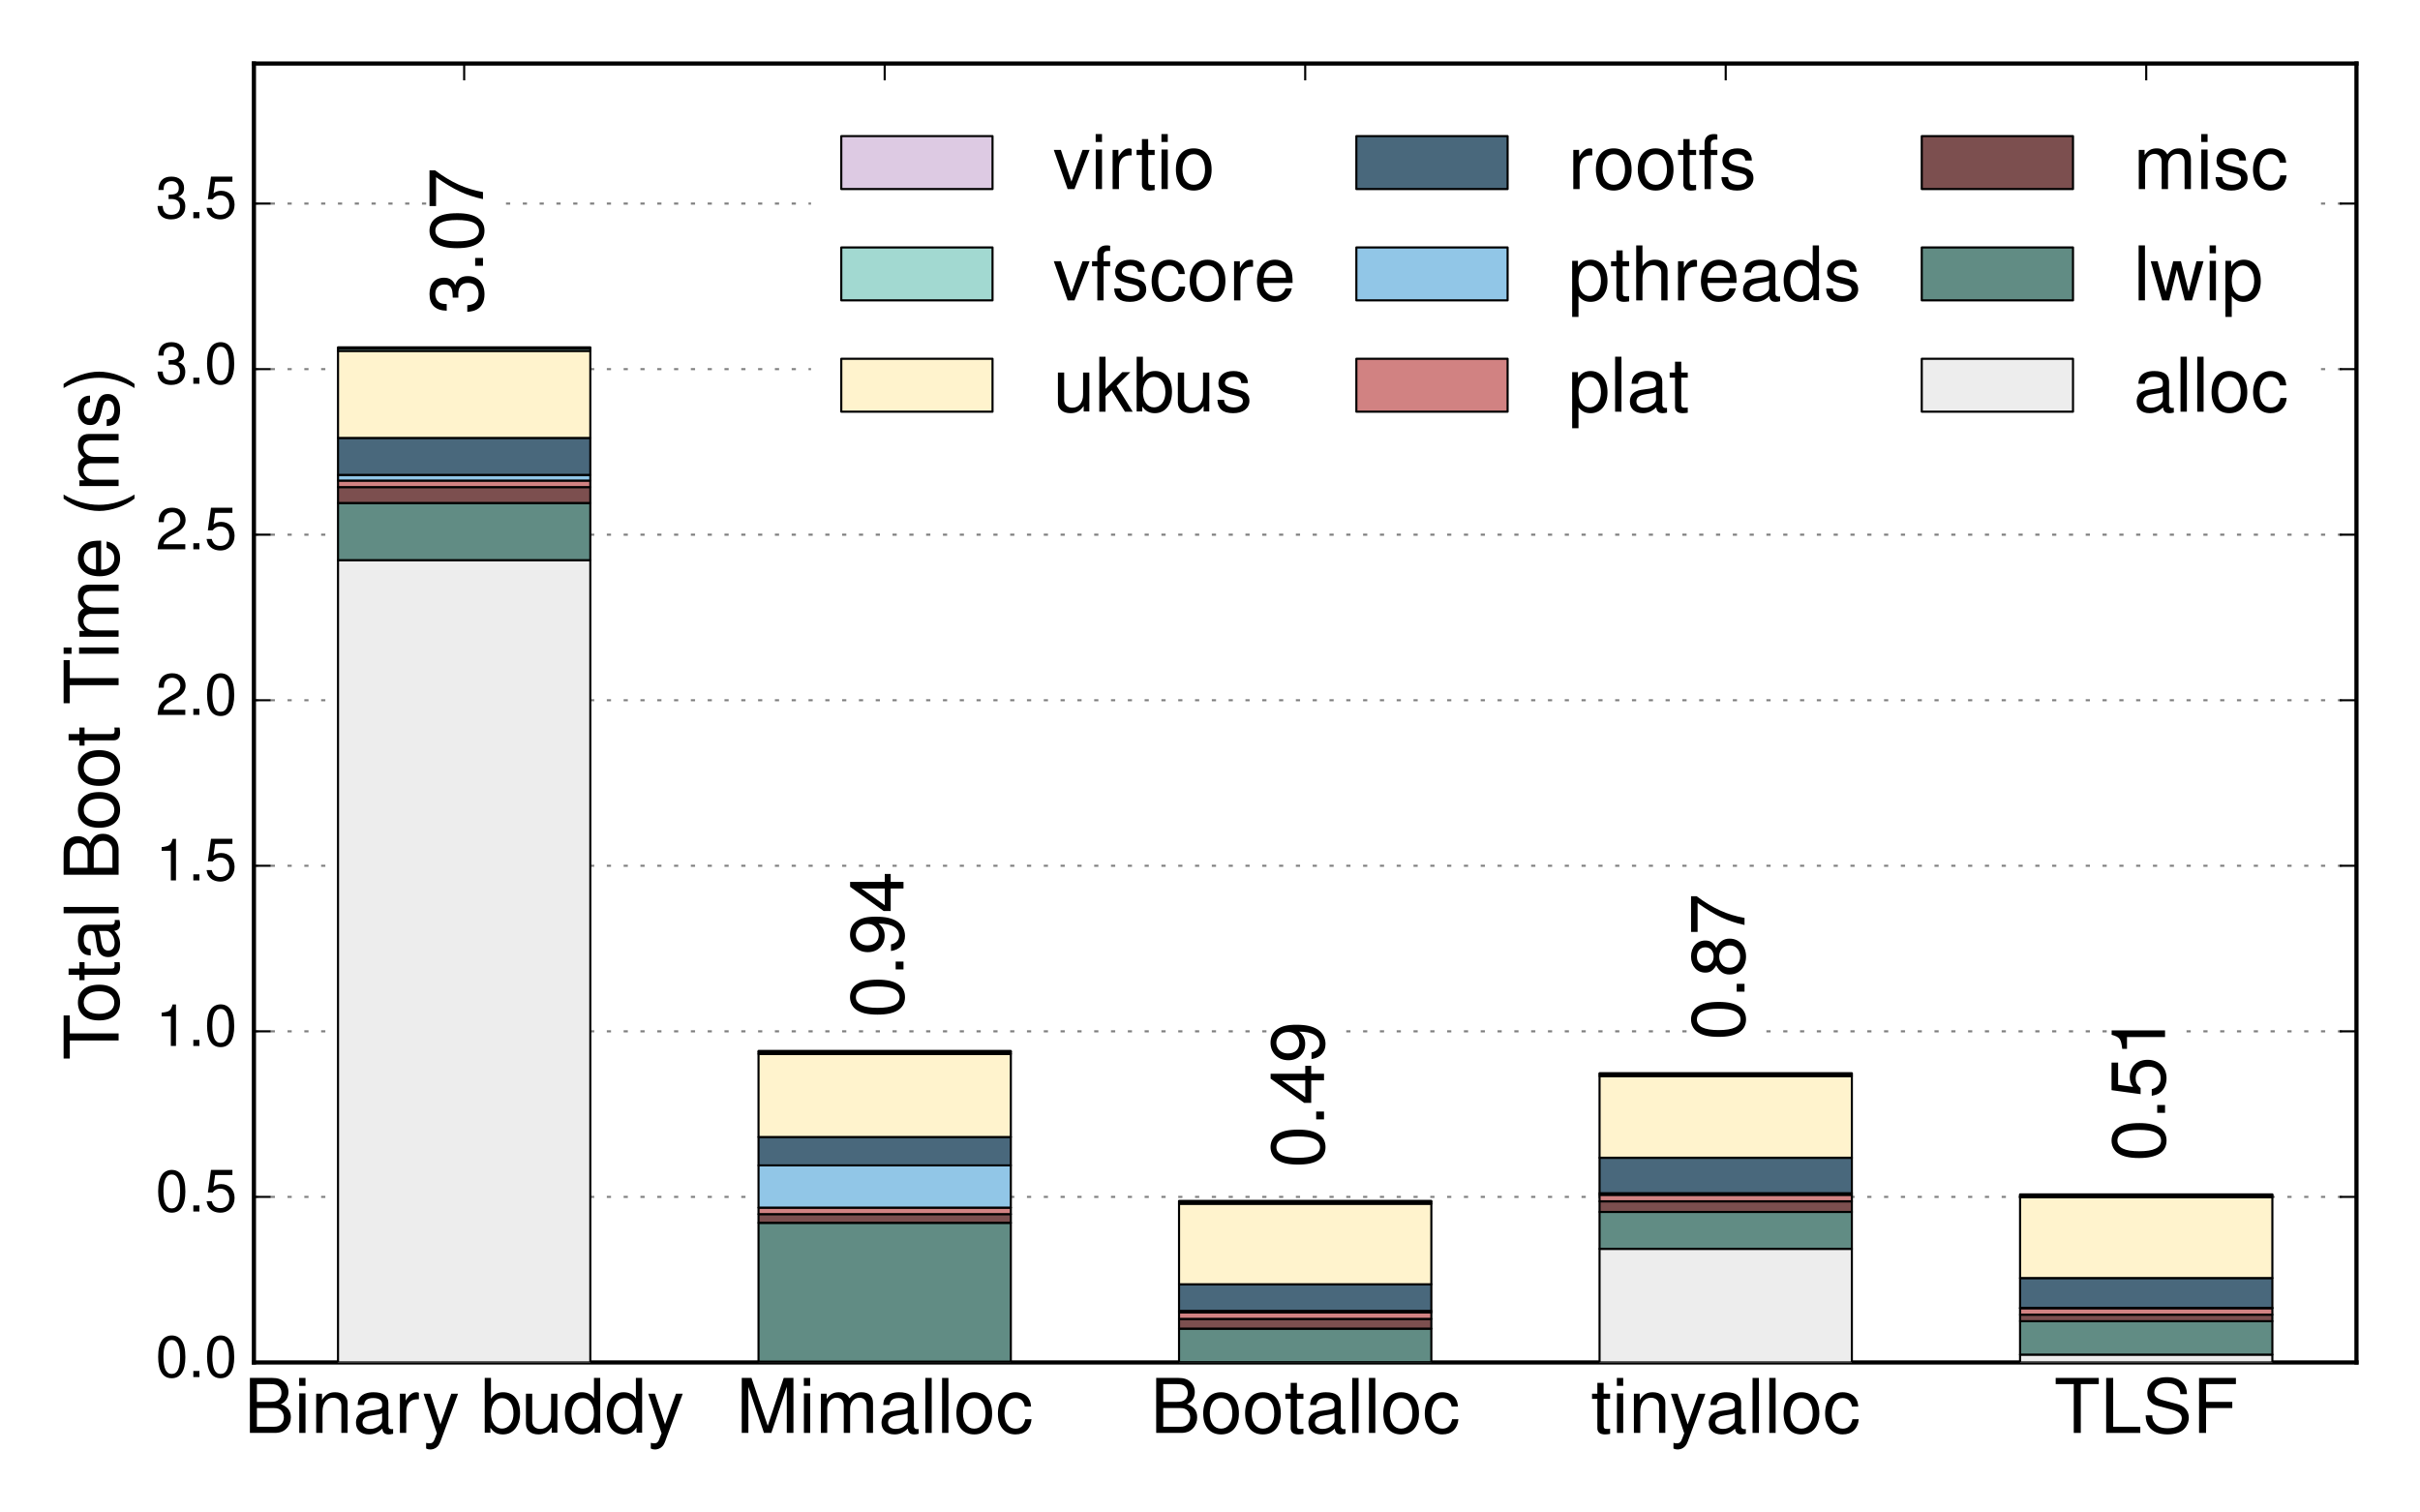 <?xml version="1.0" encoding="utf-8" standalone="no"?>
<!DOCTYPE svg PUBLIC "-//W3C//DTD SVG 1.1//EN"
  "http://www.w3.org/Graphics/SVG/1.1/DTD/svg11.dtd">
<!-- Created with matplotlib (https://matplotlib.org/) -->
<svg height="360pt" version="1.1" viewBox="0 0 576 360" width="576pt" xmlns="http://www.w3.org/2000/svg" xmlns:xlink="http://www.w3.org/1999/xlink">
 <defs>
  <style type="text/css">*{stroke-linecap:butt;stroke-linejoin:round;}</style>
 </defs>
 <g id="figure_1">
  <g id="patch_1">
   <path d="M 0 360 
L 576 360 
L 576 0 
L 0 0 
z
" style="fill:#ffffff;"/>
  </g>
  <g id="axes_1">
   <g id="patch_2">
    <path d="M 60.435 324.283 
L 560.88 324.283 
L 560.88 15.12 
L 60.435 15.12 
z
" style="fill:#ffffff;"/>
   </g>
   <g id="patch_3">
    <path d="M 60.435 324.283 
L 60.435 15.12 
" style="fill:none;stroke:#000000;stroke-linecap:square;stroke-linejoin:miter;"/>
   </g>
   <g id="patch_4">
    <path d="M 560.88 324.283 
L 560.88 15.12 
" style="fill:none;stroke:#000000;stroke-linecap:square;stroke-linejoin:miter;"/>
   </g>
   <g id="patch_5">
    <path d="M 60.435 324.283 
L 560.88 324.283 
" style="fill:none;stroke:#000000;stroke-linecap:square;stroke-linejoin:miter;"/>
   </g>
   <g id="patch_6">
    <path d="M 60.435 15.12 
L 560.88 15.12 
" style="fill:none;stroke:#000000;stroke-linecap:square;stroke-linejoin:miter;"/>
   </g>
   <g id="matplotlib.axis_1">
    <g id="xtick_1">
     <g id="line2d_1">
      <defs>
       <path d="M 0 0 
L 0 -4 
" id="md50e3f868c" style="stroke:#000000;stroke-width:0.5;"/>
      </defs>
      <g>
       <use style="stroke:#000000;stroke-width:0.5;" x="110.48" xlink:href="#md50e3f868c" y="324.283"/>
      </g>
     </g>
     <g id="line2d_2">
      <defs>
       <path d="M 0 0 
L 0 4 
" id="mf0f78f646c" style="stroke:#000000;stroke-width:0.5;"/>
      </defs>
      <g>
       <use style="stroke:#000000;stroke-width:0.5;" x="110.48" xlink:href="#mf0f78f646c" y="15.12"/>
      </g>
     </g>
     <g id="text_1">
      <!-- Binary buddy -->
      <g transform="translate(58.063 341.06)scale(0.18 -0.18)">
       <defs>
        <path d="M 7.906 0 
L 40.797 0 
C 47.703 0 52.797 1.891 56.703 6.094 
C 60.297 9.875 62.297 15.016 62.297 20.641 
C 62.297 29.344 58.297 34.594 49 38.188 
C 55.594 41.297 59.094 46.781 59.094 54.312 
C 59.094 59.703 57.094 64.484 53.297 67.891 
C 49.5 71.391 44.5 73 37.5 73 
L 7.906 73 
z
M 17.203 41.188 
L 17.203 64.797 
L 35.203 64.797 
C 40.406 64.797 43.297 64.078 45.797 62.141 
C 48.406 60.109 49.797 57.062 49.797 52.984 
C 49.797 49.031 48.406 45.875 45.797 43.844 
C 43.297 41.906 40.406 41.188 35.203 41.188 
z
M 17.203 8.188 
L 17.203 33 
L 39.906 33 
C 44.406 33 47.406 31.906 49.594 29.531 
C 51.797 27.266 53 24.094 53 20.547 
C 53 17.078 51.797 13.922 49.594 11.656 
C 47.406 9.281 44.406 8.188 39.906 8.188 
z
" id="Nimbus_Sans_L_Regular-66"/>
        <path d="M 15 52.469 
L 6.703 52.469 
L 6.703 0 
L 15 0 
z
M 15 73 
L 6.594 73 
L 6.594 62.484 
L 15 62.484 
z
" id="Nimbus_Sans_L_Regular-105"/>
        <path d="M 7 52 
L 7 0 
L 15.406 0 
L 15.406 28.672 
C 15.406 39.672 21 46.688 29.594 46.688 
C 36.203 46.688 40.406 42.688 40.406 36.375 
L 40.406 0 
L 48.703 0 
L 48.703 39.672 
C 48.703 48.391 42.203 54 32.094 54 
C 24.297 54 19.297 50.984 14.703 43.688 
L 14.703 52 
z
" id="Nimbus_Sans_L_Regular-110"/>
        <path d="M 53.5 5.188 
C 52.594 5 52.203 5 51.703 5 
C 48.797 5 47.203 6.484 47.203 9.078 
L 47.203 39.719 
C 47.203 48.984 40.406 54 27.5 54 
C 19.906 54 13.594 51.797 10.094 47.891 
C 7.703 45.203 6.703 42.219 6.5 37.031 
L 14.906 37.031 
C 15.594 43.406 19.406 46.297 27.203 46.297 
C 34.703 46.297 38.906 43.5 38.906 38.531 
L 38.906 36.344 
C 38.906 32.859 36.797 31.359 30.203 30.562 
C 18.406 29.078 16.594 28.672 13.406 27.391 
C 7.297 24.891 4.203 20.219 4.203 13.453 
C 4.203 4 10.797 -2 21.406 -2 
C 28 -2 33.297 0.297 39.203 5.688 
C 39.797 0.391 42.406 -2 47.797 -2 
C 49.5 -2 50.797 -1.812 53.5 -1.109 
z
M 38.906 16.734 
C 38.906 13.953 38.094 12.266 35.594 9.969 
C 32.203 6.891 28.094 5.297 23.203 5.297 
C 16.703 5.297 12.906 8.375 12.906 13.656 
C 12.906 19.125 16.594 21.906 25.5 23.203 
C 34.297 24.406 36.094 24.797 38.906 26.094 
z
" id="Nimbus_Sans_L_Regular-97"/>
        <path d="M 6.906 52 
L 6.906 0 
L 15.297 0 
L 15.297 26.984 
C 15.297 34.422 17.203 39.281 21.203 42.156 
C 23.797 44.047 26.297 44.641 32.094 44.734 
L 32.094 53.188 
C 30.703 53.891 30 54 28.906 54 
C 23.5 54 19.406 50.797 14.594 42.969 
L 14.594 52 
z
" id="Nimbus_Sans_L_Regular-114"/>
        <path d="M 38.797 52 
L 24.297 11.312 
L 10.906 52 
L 2 52 
L 19.703 -0.453 
L 16.5 -8.719 
C 15.203 -12.406 13.297 -13.812 9.797 -13.812 
C 8.594 -13.812 7.203 -13.609 5.406 -13.203 
L 5.406 -20.703 
C 7.094 -21.609 8.797 -22 11 -22 
C 13.703 -22 16.594 -21.109 18.797 -19.5 
C 21.406 -17.609 22.906 -15.406 24.5 -11.219 
L 47.797 52 
z
" id="Nimbus_Sans_L_Regular-121"/>
        <path d="M 5.406 73 
L 5.406 0.297 
L 12.906 0.297 
L 12.906 6.984 
C 16.906 0.891 22.203 -2 29.5 -2 
C 43.297 -2 52.297 9.281 52.297 26.594 
C 52.297 43.5 43.703 54 29.906 54 
C 22.703 54 17.594 51.297 13.703 45.391 
L 13.703 73 
z
M 28.297 46.188 
C 37.594 46.188 43.594 38.125 43.594 25.688 
C 43.594 13.859 37.406 5.797 28.297 5.797 
C 19.5 5.797 13.703 13.75 13.703 25.984 
C 13.703 38.234 19.5 46.188 28.297 46.188 
z
" id="Nimbus_Sans_L_Regular-98"/>
        <path d="M 48.203 0.297 
L 48.203 52 
L 39.906 52 
L 39.906 22.719 
C 39.906 12.188 34.297 5.297 25.594 5.297 
C 19 5.297 14.797 9.234 14.797 15.438 
L 14.797 52 
L 6.5 52 
L 6.5 12.188 
C 6.5 3.594 13 -2 23.203 -2 
C 30.906 -2 35.797 0.688 40.703 7.562 
L 40.703 0.297 
z
" id="Nimbus_Sans_L_Regular-117"/>
        <path d="M 49.5 73 
L 41.203 73 
L 41.203 45.891 
C 37.703 51.188 32.094 54 25.094 54 
C 11.5 54 2.594 43.109 2.594 26.484 
C 2.594 8.875 11.297 -2 25.406 -2 
C 32.594 -2 37.594 0.688 42.094 7.188 
L 42.094 0.297 
L 49.5 0.297 
z
M 26.5 46.188 
C 35.5 46.188 41.203 38.234 41.203 25.797 
C 41.203 13.75 35.406 5.797 26.594 5.797 
C 17.406 5.797 11.297 13.859 11.297 25.984 
C 11.297 38.125 17.406 46.188 26.5 46.188 
z
" id="Nimbus_Sans_L_Regular-100"/>
       </defs>
       <use transform="scale(0.996)" xlink:href="#Nimbus_Sans_L_Regular-66"/>
       <use transform="translate(66.45 0)scale(0.996)" xlink:href="#Nimbus_Sans_L_Regular-105"/>
       <use transform="translate(88.567 0)scale(0.996)" xlink:href="#Nimbus_Sans_L_Regular-110"/>
       <use transform="translate(143.958 0)scale(0.996)" xlink:href="#Nimbus_Sans_L_Regular-97"/>
       <use transform="translate(199.35 0)scale(0.996)" xlink:href="#Nimbus_Sans_L_Regular-114"/>
       <use transform="translate(235.513 0)scale(0.996)" xlink:href="#Nimbus_Sans_L_Regular-121"/>
       <use transform="translate(313.022 0)scale(0.996)" xlink:href="#Nimbus_Sans_L_Regular-98"/>
       <use transform="translate(366.422 0)scale(0.996)" xlink:href="#Nimbus_Sans_L_Regular-117"/>
       <use transform="translate(421.813 0)scale(0.996)" xlink:href="#Nimbus_Sans_L_Regular-100"/>
       <use transform="translate(477.205 0)scale(0.996)" xlink:href="#Nimbus_Sans_L_Regular-100"/>
       <use transform="translate(532.597 0)scale(0.996)" xlink:href="#Nimbus_Sans_L_Regular-121"/>
      </g>
     </g>
    </g>
    <g id="xtick_2">
     <g id="line2d_3">
      <g>
       <use style="stroke:#000000;stroke-width:0.5;" x="210.569" xlink:href="#md50e3f868c" y="324.283"/>
      </g>
     </g>
     <g id="line2d_4">
      <g>
       <use style="stroke:#000000;stroke-width:0.5;" x="210.569" xlink:href="#mf0f78f646c" y="15.12"/>
      </g>
     </g>
     <g id="text_2">
      <!-- Mimalloc -->
      <g transform="translate(175.206 341.06)scale(0.18 -0.18)">
       <defs>
        <path d="M 46.797 0 
L 67.297 61.172 
L 67.297 0 
L 76.094 0 
L 76.094 73 
L 63.203 73 
L 42 9.406 
L 20.406 73 
L 7.5 73 
L 7.5 0 
L 16.297 0 
L 16.297 61.172 
L 37 0 
z
" id="Nimbus_Sans_L_Regular-77"/>
        <path d="M 7 52 
L 7 0 
L 15.406 0 
L 15.406 32.641 
C 15.406 40.578 20.906 46.688 27.703 46.688 
C 33.906 46.688 37.406 42.875 37.406 36.172 
L 37.406 0 
L 45.797 0 
L 45.797 32.953 
C 45.797 40.578 51.297 46.688 58.094 46.688 
C 64.203 46.688 67.797 42.781 67.797 36.172 
L 67.797 0 
L 76.203 0 
L 76.203 39.375 
C 76.203 48.797 70.797 54 61 54 
C 54 54 49.797 51.891 44.906 45.984 
C 41.797 51.594 37.594 54 30.797 54 
C 23.797 54 19.203 51.391 14.703 45.094 
L 14.703 52 
z
" id="Nimbus_Sans_L_Regular-109"/>
        <path d="M 15.203 73 
L 6.797 73 
L 6.797 0 
L 15.203 0 
z
" id="Nimbus_Sans_L_Regular-108"/>
        <path d="M 27.203 54 
C 12.5 54 3.594 43.5 3.594 25.984 
C 3.594 8.484 12.406 -2 27.297 -2 
C 42 -2 51 8.484 51 25.594 
C 51 43.609 42.297 54 27.203 54 
z
M 27.297 46.297 
C 36.703 46.297 42.297 38.625 42.297 25.688 
C 42.297 13.453 36.5 5.688 27.297 5.688 
C 18 5.688 12.297 13.359 12.297 25.984 
C 12.297 38.531 18 46.297 27.297 46.297 
z
" id="Nimbus_Sans_L_Regular-111"/>
        <path d="M 47.094 34.953 
C 46.703 40.016 45.594 43.297 43.594 46.188 
C 40 51.094 33.703 54 26.406 54 
C 12.297 54 3.094 42.812 3.094 25.5 
C 3.094 8.672 12.094 -2 26.297 -2 
C 38.797 -2 46.703 5.5 47.703 18.234 
L 39.297 18.234 
C 37.906 9.875 33.594 5.688 26.5 5.688 
C 17.297 5.688 11.797 13.156 11.797 25.5 
C 11.797 38.531 17.203 46.297 26.297 46.297 
C 33.297 46.297 37.703 42.203 38.703 34.953 
z
" id="Nimbus_Sans_L_Regular-99"/>
       </defs>
       <use transform="scale(0.996)" xlink:href="#Nimbus_Sans_L_Regular-77"/>
       <use transform="translate(82.988 0)scale(0.996)" xlink:href="#Nimbus_Sans_L_Regular-105"/>
       <use transform="translate(105.105 0)scale(0.996)" xlink:href="#Nimbus_Sans_L_Regular-109"/>
       <use transform="translate(188.094 0)scale(0.996)" xlink:href="#Nimbus_Sans_L_Regular-97"/>
       <use transform="translate(243.485 0)scale(0.996)" xlink:href="#Nimbus_Sans_L_Regular-108"/>
       <use transform="translate(265.602 0)scale(0.996)" xlink:href="#Nimbus_Sans_L_Regular-108"/>
       <use transform="translate(287.719 0)scale(0.996)" xlink:href="#Nimbus_Sans_L_Regular-111"/>
       <use transform="translate(343.111 0)scale(0.996)" xlink:href="#Nimbus_Sans_L_Regular-99"/>
      </g>
     </g>
    </g>
    <g id="xtick_3">
     <g id="line2d_5">
      <g>
       <use style="stroke:#000000;stroke-width:0.5;" x="310.658" xlink:href="#md50e3f868c" y="324.283"/>
      </g>
     </g>
     <g id="line2d_6">
      <g>
       <use style="stroke:#000000;stroke-width:0.5;" x="310.658" xlink:href="#mf0f78f646c" y="15.12"/>
      </g>
     </g>
     <g id="text_3">
      <!-- Bootalloc -->
      <g transform="translate(273.779 341.06)scale(0.18 -0.18)">
       <defs>
        <path d="M 25.406 52 
L 16.797 52 
L 16.797 66.391 
L 8.5 66.391 
L 8.5 52 
L 1.406 52 
L 1.406 45.188 
L 8.5 45.188 
L 8.5 6.281 
C 8.5 1 12.094 -2 18.594 -2 
C 20.594 -2 22.594 -1.812 25.406 -1.312 
L 25.406 5.688 
C 24.297 5.391 23 5.297 21.406 5.297 
C 17.797 5.297 16.797 6.281 16.797 9.906 
L 16.797 45.188 
L 25.406 45.188 
z
" id="Nimbus_Sans_L_Regular-116"/>
       </defs>
       <use transform="scale(0.996)" xlink:href="#Nimbus_Sans_L_Regular-66"/>
       <use transform="translate(66.45 0)scale(0.996)" xlink:href="#Nimbus_Sans_L_Regular-111"/>
       <use transform="translate(121.842 0)scale(0.996)" xlink:href="#Nimbus_Sans_L_Regular-111"/>
       <use transform="translate(177.233 0)scale(0.996)" xlink:href="#Nimbus_Sans_L_Regular-116"/>
       <use transform="translate(204.929 0)scale(0.996)" xlink:href="#Nimbus_Sans_L_Regular-97"/>
       <use transform="translate(260.32 0)scale(0.996)" xlink:href="#Nimbus_Sans_L_Regular-108"/>
       <use transform="translate(282.437 0)scale(0.996)" xlink:href="#Nimbus_Sans_L_Regular-108"/>
       <use transform="translate(304.554 0)scale(0.996)" xlink:href="#Nimbus_Sans_L_Regular-111"/>
       <use transform="translate(359.945 0)scale(0.996)" xlink:href="#Nimbus_Sans_L_Regular-99"/>
      </g>
     </g>
    </g>
    <g id="xtick_4">
     <g id="line2d_7">
      <g>
       <use style="stroke:#000000;stroke-width:0.5;" x="410.747" xlink:href="#md50e3f868c" y="324.283"/>
      </g>
     </g>
     <g id="line2d_8">
      <g>
       <use style="stroke:#000000;stroke-width:0.5;" x="410.747" xlink:href="#mf0f78f646c" y="15.12"/>
      </g>
     </g>
     <g id="text_4">
      <!-- tinyalloc -->
      <g transform="translate(378.674 341.06)scale(0.18 -0.18)">
       <use transform="scale(0.996)" xlink:href="#Nimbus_Sans_L_Regular-116"/>
       <use transform="translate(27.695 0)scale(0.996)" xlink:href="#Nimbus_Sans_L_Regular-105"/>
       <use transform="translate(49.812 0)scale(0.996)" xlink:href="#Nimbus_Sans_L_Regular-110"/>
       <use transform="translate(103.71 0)scale(0.996)" xlink:href="#Nimbus_Sans_L_Regular-121"/>
       <use transform="translate(151.531 0)scale(0.996)" xlink:href="#Nimbus_Sans_L_Regular-97"/>
       <use transform="translate(206.923 0)scale(0.996)" xlink:href="#Nimbus_Sans_L_Regular-108"/>
       <use transform="translate(229.04 0)scale(0.996)" xlink:href="#Nimbus_Sans_L_Regular-108"/>
       <use transform="translate(251.157 0)scale(0.996)" xlink:href="#Nimbus_Sans_L_Regular-111"/>
       <use transform="translate(306.548 0)scale(0.996)" xlink:href="#Nimbus_Sans_L_Regular-99"/>
      </g>
     </g>
    </g>
    <g id="xtick_5">
     <g id="line2d_9">
      <g>
       <use style="stroke:#000000;stroke-width:0.5;" x="510.836" xlink:href="#md50e3f868c" y="324.283"/>
      </g>
     </g>
     <g id="line2d_10">
      <g>
       <use style="stroke:#000000;stroke-width:0.5;" x="510.836" xlink:href="#mf0f78f646c" y="15.12"/>
      </g>
     </g>
     <g id="text_5">
      <!-- TLSF -->
      <g transform="translate(488.913 341.06)scale(0.18 -0.18)">
       <defs>
        <path d="M 35.406 64.797 
L 59.297 64.797 
L 59.297 73 
L 2.094 73 
L 2.094 64.797 
L 26.094 64.797 
L 26.094 0 
L 35.406 0 
z
" id="Nimbus_Sans_L_Regular-84"/>
        <path d="M 17.297 73 
L 8 73 
L 8 0 
L 53.297 0 
L 53.297 8.188 
L 17.297 8.188 
z
" id="Nimbus_Sans_L_Regular-76"/>
        <path d="M 59.594 51.484 
C 59.5 65.688 49.703 74 32.906 74 
C 16.906 74 7 65.797 7 52.688 
C 7 43.844 11.703 38.281 21.297 35.797 
L 39.406 31.031 
C 48.594 28.641 52.797 24.969 52.797 19.312 
C 52.797 15.438 50.703 11.453 47.594 9.266 
C 44.703 7.281 40.094 6.188 34.203 6.188 
C 26.297 6.188 20.906 8.078 17.406 12.25 
C 14.703 15.438 13.5 18.906 13.594 23.375 
L 4.797 23.375 
C 4.906 16.719 6.203 12.344 9.094 8.375 
C 14.094 1.594 22.5 -2 33.594 -2 
C 42.297 -2 49.406 0 54.094 3.594 
C 59 7.484 62.094 13.938 62.094 20.203 
C 62.094 29.141 56.5 35.688 46.594 38.375 
L 28.297 43.25 
C 19.5 45.625 16.297 48.406 16.297 53.969 
C 16.297 61.328 22.797 66.188 32.594 66.188 
C 44.203 66.188 50.703 60.922 50.797 51.484 
z
" id="Nimbus_Sans_L_Regular-83"/>
        <path d="M 18.297 33 
L 53.094 33 
L 53.094 41.188 
L 18.297 41.188 
L 18.297 64.797 
L 57.906 64.797 
L 57.906 73 
L 9 73 
L 9 0 
L 18.297 0 
z
" id="Nimbus_Sans_L_Regular-70"/>
       </defs>
       <use transform="scale(0.996)" xlink:href="#Nimbus_Sans_L_Regular-84"/>
       <use transform="translate(60.872 0)scale(0.996)" xlink:href="#Nimbus_Sans_L_Regular-76"/>
       <use transform="translate(116.263 0)scale(0.996)" xlink:href="#Nimbus_Sans_L_Regular-83"/>
       <use transform="translate(182.713 0)scale(0.996)" xlink:href="#Nimbus_Sans_L_Regular-70"/>
      </g>
     </g>
    </g>
   </g>
   <g id="matplotlib.axis_2">
    <g id="ytick_1">
     <g id="line2d_11">
      <path clip-path="url(#pb7d0a48045)" d="M 60.435 324.283 
L 560.88 324.283 
" style="fill:none;stroke:#000000;stroke-dasharray:1,3;stroke-dashoffset:0;stroke-opacity:0.5;stroke-width:0.5;"/>
     </g>
     <g id="line2d_12">
      <defs>
       <path d="M 0 0 
L 4 0 
" id="mcbd85e4eac" style="stroke:#000000;stroke-width:0.5;"/>
      </defs>
      <g>
       <use style="stroke:#000000;stroke-width:0.5;" x="60.435" xlink:href="#mcbd85e4eac" y="324.283"/>
      </g>
     </g>
     <g id="line2d_13">
      <defs>
       <path d="M 0 0 
L -4 0 
" id="m2997e5edad" style="stroke:#000000;stroke-width:0.5;"/>
      </defs>
      <g>
       <use style="stroke:#000000;stroke-width:0.5;" x="560.88" xlink:href="#m2997e5edad" y="324.283"/>
      </g>
     </g>
     <g id="text_6">
      <!-- 0.0 -->
      <g transform="translate(37.048 327.767)scale(0.14 -0.14)">
       <defs>
        <path d="M 27.5 71 
C 20.906 71 14.906 68.094 11.203 63.188 
C 6.594 57.016 4.297 47.547 4.297 34.484 
C 4.297 10.672 12.297 -2 27.5 -2 
C 42.5 -2 50.703 10.672 50.703 33.891 
C 50.703 47.641 48.5 56.812 43.797 63.188 
C 40.094 68.188 34.203 71 27.5 71 
z
M 27.5 63.188 
C 37 63.188 41.703 53.625 41.703 34.688 
C 41.703 14.656 37.094 5.297 27.297 5.297 
C 18 5.297 13.297 15.062 13.297 34.391 
C 13.297 53.719 18 63.188 27.5 63.188 
z
" id="Nimbus_Sans_L_Regular-48"/>
        <path d="M 19.094 10.391 
L 8.703 10.391 
L 8.703 0 
L 19.094 0 
z
" id="Nimbus_Sans_L_Regular-46"/>
       </defs>
       <use transform="scale(0.996)" xlink:href="#Nimbus_Sans_L_Regular-48"/>
       <use transform="translate(55.392 0)scale(0.996)" xlink:href="#Nimbus_Sans_L_Regular-46"/>
       <use transform="translate(83.087 0)scale(0.996)" xlink:href="#Nimbus_Sans_L_Regular-48"/>
      </g>
     </g>
    </g>
    <g id="ytick_2">
     <g id="line2d_14">
      <path clip-path="url(#pb7d0a48045)" d="M 60.435 284.879 
L 560.88 284.879 
" style="fill:none;stroke:#000000;stroke-dasharray:1,3;stroke-dashoffset:0;stroke-opacity:0.5;stroke-width:0.5;"/>
     </g>
     <g id="line2d_15">
      <g>
       <use style="stroke:#000000;stroke-width:0.5;" x="60.435" xlink:href="#mcbd85e4eac" y="284.879"/>
      </g>
     </g>
     <g id="line2d_16">
      <g>
       <use style="stroke:#000000;stroke-width:0.5;" x="560.88" xlink:href="#m2997e5edad" y="284.879"/>
      </g>
     </g>
     <g id="text_7">
      <!-- 0.5 -->
      <g transform="translate(37.048 288.363)scale(0.14 -0.14)">
       <defs>
        <path d="M 47.594 71 
L 11 71 
L 5.703 32.438 
L 13.797 32.438 
C 17.906 37.297 21.297 39 26.797 39 
C 36.297 39 42.297 32.531 42.297 22.094 
C 42.297 11.953 36.406 5.797 26.797 5.797 
C 19.094 5.797 14.406 9.672 12.297 17.625 
L 3.5 17.625 
C 4.703 11.859 5.703 9.078 7.797 6.484 
C 11.797 1.094 19 -2 27 -2 
C 41.297 -2 51.297 8.375 51.297 23.281 
C 51.297 37.203 42 46.797 28.406 46.797 
C 23.406 46.797 19.406 45.5 15.297 42.5 
L 18.094 62.297 
L 47.594 62.297 
z
" id="Nimbus_Sans_L_Regular-53"/>
       </defs>
       <use transform="scale(0.996)" xlink:href="#Nimbus_Sans_L_Regular-48"/>
       <use transform="translate(55.392 0)scale(0.996)" xlink:href="#Nimbus_Sans_L_Regular-46"/>
       <use transform="translate(83.087 0)scale(0.996)" xlink:href="#Nimbus_Sans_L_Regular-53"/>
      </g>
     </g>
    </g>
    <g id="ytick_3">
     <g id="line2d_17">
      <path clip-path="url(#pb7d0a48045)" d="M 60.435 245.476 
L 560.88 245.476 
" style="fill:none;stroke:#000000;stroke-dasharray:1,3;stroke-dashoffset:0;stroke-opacity:0.5;stroke-width:0.5;"/>
     </g>
     <g id="line2d_18">
      <g>
       <use style="stroke:#000000;stroke-width:0.5;" x="60.435" xlink:href="#mcbd85e4eac" y="245.476"/>
      </g>
     </g>
     <g id="line2d_19">
      <g>
       <use style="stroke:#000000;stroke-width:0.5;" x="560.88" xlink:href="#m2997e5edad" y="245.476"/>
      </g>
     </g>
     <g id="text_8">
      <!-- 1.0 -->
      <g transform="translate(37.048 248.959)scale(0.14 -0.14)">
       <defs>
        <path d="M 25.906 50.5 
L 25.906 0 
L 34.703 0 
L 34.703 70.891 
L 28.906 70.891 
C 25.797 60 23.797 58.5 10.203 56.797 
L 10.203 50.5 
z
" id="Nimbus_Sans_L_Regular-49"/>
       </defs>
       <use transform="scale(0.996)" xlink:href="#Nimbus_Sans_L_Regular-49"/>
       <use transform="translate(55.392 0)scale(0.996)" xlink:href="#Nimbus_Sans_L_Regular-46"/>
       <use transform="translate(83.087 0)scale(0.996)" xlink:href="#Nimbus_Sans_L_Regular-48"/>
      </g>
     </g>
    </g>
    <g id="ytick_4">
     <g id="line2d_20">
      <path clip-path="url(#pb7d0a48045)" d="M 60.435 206.072 
L 560.88 206.072 
" style="fill:none;stroke:#000000;stroke-dasharray:1,3;stroke-dashoffset:0;stroke-opacity:0.5;stroke-width:0.5;"/>
     </g>
     <g id="line2d_21">
      <g>
       <use style="stroke:#000000;stroke-width:0.5;" x="60.435" xlink:href="#mcbd85e4eac" y="206.072"/>
      </g>
     </g>
     <g id="line2d_22">
      <g>
       <use style="stroke:#000000;stroke-width:0.5;" x="560.88" xlink:href="#m2997e5edad" y="206.072"/>
      </g>
     </g>
     <g id="text_9">
      <!-- 1.5 -->
      <g transform="translate(37.048 209.555)scale(0.14 -0.14)">
       <use transform="scale(0.996)" xlink:href="#Nimbus_Sans_L_Regular-49"/>
       <use transform="translate(55.392 0)scale(0.996)" xlink:href="#Nimbus_Sans_L_Regular-46"/>
       <use transform="translate(83.087 0)scale(0.996)" xlink:href="#Nimbus_Sans_L_Regular-53"/>
      </g>
     </g>
    </g>
    <g id="ytick_5">
     <g id="line2d_23">
      <path clip-path="url(#pb7d0a48045)" d="M 60.435 166.668 
L 560.88 166.668 
" style="fill:none;stroke:#000000;stroke-dasharray:1,3;stroke-dashoffset:0;stroke-opacity:0.5;stroke-width:0.5;"/>
     </g>
     <g id="line2d_24">
      <g>
       <use style="stroke:#000000;stroke-width:0.5;" x="60.435" xlink:href="#mcbd85e4eac" y="166.668"/>
      </g>
     </g>
     <g id="line2d_25">
      <g>
       <use style="stroke:#000000;stroke-width:0.5;" x="560.88" xlink:href="#m2997e5edad" y="166.668"/>
      </g>
     </g>
     <g id="text_10">
      <!-- 2.0 -->
      <g transform="translate(37.048 170.151)scale(0.14 -0.14)">
       <defs>
        <path d="M 50.594 8.688 
L 13.297 8.688 
C 14.203 14.5 17.406 18.203 26.094 23.328 
L 36.094 28.734 
C 46 34.141 51.094 41.453 51.094 50.172 
C 51.094 56.078 48.703 61.594 44.5 65.391 
C 40.297 69.188 35.094 71 28.406 71 
C 19.406 71 12.703 67.797 8.797 61.797 
C 6.297 57.984 5.203 53.578 5 46.359 
L 13.797 46.359 
C 14.094 51.172 14.703 54.078 15.906 56.375 
C 18.203 60.688 22.797 63.297 28.094 63.297 
C 36.094 63.297 42.094 57.578 42.094 49.969 
C 42.094 44.359 38.797 39.547 32.5 35.938 
L 23.297 30.734 
C 8.5 22.312 4.203 15.609 3.406 0 
L 50.594 0 
z
" id="Nimbus_Sans_L_Regular-50"/>
       </defs>
       <use transform="scale(0.996)" xlink:href="#Nimbus_Sans_L_Regular-50"/>
       <use transform="translate(55.392 0)scale(0.996)" xlink:href="#Nimbus_Sans_L_Regular-46"/>
       <use transform="translate(83.087 0)scale(0.996)" xlink:href="#Nimbus_Sans_L_Regular-48"/>
      </g>
     </g>
    </g>
    <g id="ytick_6">
     <g id="line2d_26">
      <path clip-path="url(#pb7d0a48045)" d="M 60.435 127.264 
L 560.88 127.264 
" style="fill:none;stroke:#000000;stroke-dasharray:1,3;stroke-dashoffset:0;stroke-opacity:0.5;stroke-width:0.5;"/>
     </g>
     <g id="line2d_27">
      <g>
       <use style="stroke:#000000;stroke-width:0.5;" x="60.435" xlink:href="#mcbd85e4eac" y="127.264"/>
      </g>
     </g>
     <g id="line2d_28">
      <g>
       <use style="stroke:#000000;stroke-width:0.5;" x="560.88" xlink:href="#m2997e5edad" y="127.264"/>
      </g>
     </g>
     <g id="text_11">
      <!-- 2.5 -->
      <g transform="translate(37.048 130.747)scale(0.14 -0.14)">
       <use transform="scale(0.996)" xlink:href="#Nimbus_Sans_L_Regular-50"/>
       <use transform="translate(55.392 0)scale(0.996)" xlink:href="#Nimbus_Sans_L_Regular-46"/>
       <use transform="translate(83.087 0)scale(0.996)" xlink:href="#Nimbus_Sans_L_Regular-53"/>
      </g>
     </g>
    </g>
    <g id="ytick_7">
     <g id="line2d_29">
      <path clip-path="url(#pb7d0a48045)" d="M 60.435 87.86 
L 560.88 87.86 
" style="fill:none;stroke:#000000;stroke-dasharray:1,3;stroke-dashoffset:0;stroke-opacity:0.5;stroke-width:0.5;"/>
     </g>
     <g id="line2d_30">
      <g>
       <use style="stroke:#000000;stroke-width:0.5;" x="60.435" xlink:href="#mcbd85e4eac" y="87.86"/>
      </g>
     </g>
     <g id="line2d_31">
      <g>
       <use style="stroke:#000000;stroke-width:0.5;" x="560.88" xlink:href="#m2997e5edad" y="87.86"/>
      </g>
     </g>
     <g id="text_12">
      <!-- 3.0 -->
      <g transform="translate(37.048 91.343)scale(0.14 -0.14)">
       <defs>
        <path d="M 22.094 32.703 
L 23.203 32.703 
L 26.906 32.797 
C 36.594 32.797 41.594 28.422 41.594 19.938 
C 41.594 11.078 36.094 5.797 26.906 5.797 
C 17.297 5.797 12.594 10.578 12 20.844 
L 3.203 20.844 
C 3.594 15.156 4.594 11.469 6.297 8.281 
C 9.906 1.5 16.906 -2 26.594 -2 
C 41.203 -2 50.594 6.688 50.594 20.047 
C 50.594 29.016 47.094 34 38.594 36.891 
C 45.203 39.469 48.5 44.453 48.5 51.531 
C 48.5 63.688 40.406 71 26.906 71 
C 12.594 71 5 63.188 4.703 48.141 
L 13.5 48.141 
C 13.594 52.438 14 54.828 15.094 57.016 
C 17.094 60.906 21.5 63.297 27 63.297 
C 34.797 63.297 39.5 58.703 39.5 51.234 
C 39.5 46.25 37.703 43.266 33.797 41.672 
C 31.406 40.672 28.297 40.266 22.094 40.172 
z
" id="Nimbus_Sans_L_Regular-51"/>
       </defs>
       <use transform="scale(0.996)" xlink:href="#Nimbus_Sans_L_Regular-51"/>
       <use transform="translate(55.392 0)scale(0.996)" xlink:href="#Nimbus_Sans_L_Regular-46"/>
       <use transform="translate(83.087 0)scale(0.996)" xlink:href="#Nimbus_Sans_L_Regular-48"/>
      </g>
     </g>
    </g>
    <g id="ytick_8">
     <g id="line2d_32">
      <path clip-path="url(#pb7d0a48045)" d="M 60.435 48.456 
L 560.88 48.456 
" style="fill:none;stroke:#000000;stroke-dasharray:1,3;stroke-dashoffset:0;stroke-opacity:0.5;stroke-width:0.5;"/>
     </g>
     <g id="line2d_33">
      <g>
       <use style="stroke:#000000;stroke-width:0.5;" x="60.435" xlink:href="#mcbd85e4eac" y="48.456"/>
      </g>
     </g>
     <g id="line2d_34">
      <g>
       <use style="stroke:#000000;stroke-width:0.5;" x="560.88" xlink:href="#m2997e5edad" y="48.456"/>
      </g>
     </g>
     <g id="text_13">
      <!-- 3.5 -->
      <g transform="translate(37.048 51.939)scale(0.14 -0.14)">
       <use transform="scale(0.996)" xlink:href="#Nimbus_Sans_L_Regular-51"/>
       <use transform="translate(55.392 0)scale(0.996)" xlink:href="#Nimbus_Sans_L_Regular-46"/>
       <use transform="translate(83.087 0)scale(0.996)" xlink:href="#Nimbus_Sans_L_Regular-53"/>
      </g>
     </g>
    </g>
    <g id="text_14">
     <!-- Total Boot Time (ms) -->
     <g transform="translate(28.229 252.326)rotate(-90)scale(0.18 -0.18)">
      <defs>
       <path d="M 51.297 23.188 
C 51.297 31.219 50.703 36.109 49.203 40.078 
C 45.797 48.797 37.797 54 28 54 
C 13.406 54 4 42.719 4 25.297 
C 4 8.516 13.094 -2 27.797 -2 
C 39.797 -2 48.094 4.797 50.203 15.906 
L 41.797 15.906 
C 39.5 9.188 34.797 5.688 28.094 5.688 
C 22.797 5.688 18.297 8.031 15.5 12.297 
C 13.5 15.219 12.797 18.141 12.703 23.188 
z
M 12.906 30 
C 13.594 39.875 19.5 46.297 27.906 46.297 
C 36.094 46.297 42.406 39.359 42.406 30.609 
C 42.406 30.406 42.406 30.203 42.297 30 
z
" id="Nimbus_Sans_L_Regular-101"/>
       <path d="M 23.594 73 
C 13.594 59.891 7.297 41.688 7.297 25.984 
C 7.297 10.188 13.594 -8.016 23.594 -21.109 
L 29.094 -21.109 
C 20.297 -6.812 15.406 9.984 15.406 25.984 
C 15.406 41.891 20.297 58.797 29.094 73 
z
" id="Nimbus_Sans_L_Regular-40"/>
       <path d="M 43.797 37.938 
C 43.703 48.188 36.906 54 24.797 54 
C 12.594 54 4.703 47.688 4.703 38.031 
C 4.703 29.875 8.906 25.984 21.297 23 
L 29.094 21.109 
C 34.906 19.719 37.203 17.641 37.203 13.859 
C 37.203 8.969 32.297 5.688 25 5.688 
C 20.5 5.688 16.703 6.984 14.594 9.172 
C 13.297 10.672 12.703 12.156 12.203 15.844 
L 3.406 15.844 
C 3.797 3.797 10.594 -2 24.297 -2 
C 37.5 -2 45.906 4.5 45.906 14.547 
C 45.906 22.312 41.5 26.594 31.094 29.078 
L 23.094 30.969 
C 16.297 32.562 13.406 34.75 13.406 38.422 
C 13.406 43.203 17.703 46.297 24.5 46.297 
C 31.203 46.297 34.797 43.406 35 37.938 
z
" id="Nimbus_Sans_L_Regular-115"/>
       <path d="M 9.297 -21.109 
C 19.297 -8.016 25.594 10.188 25.594 25.891 
C 25.594 41.688 19.297 59.891 9.297 73 
L 3.797 73 
C 12.594 58.688 17.5 41.891 17.5 25.891 
C 17.5 9.984 12.594 -6.906 3.797 -21.109 
z
" id="Nimbus_Sans_L_Regular-41"/>
      </defs>
      <use transform="scale(0.996)" xlink:href="#Nimbus_Sans_L_Regular-84"/>
      <use transform="translate(48.917 0)scale(0.996)" xlink:href="#Nimbus_Sans_L_Regular-111"/>
      <use transform="translate(104.309 0)scale(0.996)" xlink:href="#Nimbus_Sans_L_Regular-116"/>
      <use transform="translate(132.004 0)scale(0.996)" xlink:href="#Nimbus_Sans_L_Regular-97"/>
      <use transform="translate(187.395 0)scale(0.996)" xlink:href="#Nimbus_Sans_L_Regular-108"/>
      <use transform="translate(237.207 0)scale(0.996)" xlink:href="#Nimbus_Sans_L_Regular-66"/>
      <use transform="translate(303.657 0)scale(0.996)" xlink:href="#Nimbus_Sans_L_Regular-111"/>
      <use transform="translate(359.049 0)scale(0.996)" xlink:href="#Nimbus_Sans_L_Regular-111"/>
      <use transform="translate(414.441 0)scale(0.996)" xlink:href="#Nimbus_Sans_L_Regular-116"/>
      <use transform="translate(469.831 0)scale(0.996)" xlink:href="#Nimbus_Sans_L_Regular-84"/>
      <use transform="translate(530.703 0)scale(0.996)" xlink:href="#Nimbus_Sans_L_Regular-105"/>
      <use transform="translate(552.82 0)scale(0.996)" xlink:href="#Nimbus_Sans_L_Regular-109"/>
      <use transform="translate(635.808 0)scale(0.996)" xlink:href="#Nimbus_Sans_L_Regular-101"/>
      <use transform="translate(718.895 0)scale(0.996)" xlink:href="#Nimbus_Sans_L_Regular-40"/>
      <use transform="translate(752.07 0)scale(0.996)" xlink:href="#Nimbus_Sans_L_Regular-109"/>
      <use transform="translate(835.059 0)scale(0.996)" xlink:href="#Nimbus_Sans_L_Regular-115"/>
      <use transform="translate(884.872 0)scale(0.996)" xlink:href="#Nimbus_Sans_L_Regular-41"/>
     </g>
    </g>
   </g>
   <g id="text_15">
    <g id="patch_7">
     <path d="M 118.238 74.256 
L 118.238 40.439 
L 102.722 40.439 
L 102.722 74.256 
z
" style="fill:#ffffff;"/>
    </g>
    <!-- 3.07 -->
    <g transform="translate(114.959 74.796)rotate(-90)scale(0.18 -0.18)">
     <defs>
      <path d="M 52 71 
L 4.594 71 
L 4.594 62.297 
L 42.906 62.297 
C 26 38.156 19.094 23.328 13.797 0 
L 23.203 0 
C 27.094 22.719 36 42.25 52 63.594 
z
" id="Nimbus_Sans_L_Regular-55"/>
     </defs>
     <use transform="scale(0.996)" xlink:href="#Nimbus_Sans_L_Regular-51"/>
     <use transform="translate(55.392 0)scale(0.996)" xlink:href="#Nimbus_Sans_L_Regular-46"/>
     <use transform="translate(83.087 0)scale(0.996)" xlink:href="#Nimbus_Sans_L_Regular-48"/>
     <use transform="translate(138.479 0)scale(0.996)" xlink:href="#Nimbus_Sans_L_Regular-55"/>
    </g>
   </g>
   <g id="text_16">
    <g id="patch_8">
     <path d="M 218.327 241.73 
L 218.327 207.913 
L 202.81 207.913 
L 202.81 241.73 
z
" style="fill:#ffffff;"/>
    </g>
    <!-- 0.94 -->
    <g transform="translate(215.047 242.27)rotate(-90)scale(0.18 -0.18)">
     <defs>
      <path d="M 5.297 16.609 
C 7 4.891 14.594 -2 25.406 -2 
C 33.203 -2 40.297 1.797 44.406 8.109 
C 48.906 15.094 50.906 23.875 50.906 36.734 
C 50.906 48.484 49.094 55.984 44.906 62.203 
C 41 67.891 34.797 71 27 71 
C 13.5 71 3.797 61.031 3.797 47.297 
C 3.797 34.266 12.797 25 25.594 25 
C 32.297 25 37.203 27.391 41.797 32.891 
C 41.703 15.5 36.094 5.797 26 5.797 
C 19.797 5.797 15.5 9.734 14.094 16.609 
z
M 26.906 63.297 
C 35.094 63.297 41.297 56.578 41.297 47.5 
C 41.297 38.906 35.203 32.797 26.594 32.797 
C 18.094 32.797 12.797 38.609 12.797 48 
C 12.797 56.875 18.797 63.297 26.906 63.297 
z
" id="Nimbus_Sans_L_Regular-57"/>
      <path d="M 32.703 17 
L 32.703 0 
L 41.5 0 
L 41.5 17 
L 52 17 
L 52 24.891 
L 41.5 24.891 
L 41.5 70.891 
L 35 70.891 
L 2.797 26.297 
L 2.797 17 
z
M 32.703 24.891 
L 10.5 24.891 
L 32.703 55.891 
z
" id="Nimbus_Sans_L_Regular-52"/>
     </defs>
     <use transform="scale(0.996)" xlink:href="#Nimbus_Sans_L_Regular-48"/>
     <use transform="translate(55.392 0)scale(0.996)" xlink:href="#Nimbus_Sans_L_Regular-46"/>
     <use transform="translate(83.087 0)scale(0.996)" xlink:href="#Nimbus_Sans_L_Regular-57"/>
     <use transform="translate(138.479 0)scale(0.996)" xlink:href="#Nimbus_Sans_L_Regular-52"/>
    </g>
   </g>
   <g id="text_17">
    <g id="patch_9">
     <path d="M 318.416 277.423 
L 318.416 243.606 
L 302.899 243.606 
L 302.899 277.423 
z
" style="fill:#ffffff;"/>
    </g>
    <!-- 0.49 -->
    <g transform="translate(315.136 277.963)rotate(-90)scale(0.18 -0.18)">
     <use transform="scale(0.996)" xlink:href="#Nimbus_Sans_L_Regular-48"/>
     <use transform="translate(55.392 0)scale(0.996)" xlink:href="#Nimbus_Sans_L_Regular-46"/>
     <use transform="translate(83.087 0)scale(0.996)" xlink:href="#Nimbus_Sans_L_Regular-52"/>
     <use transform="translate(138.479 0)scale(0.996)" xlink:href="#Nimbus_Sans_L_Regular-57"/>
    </g>
   </g>
   <g id="text_18">
    <g id="patch_10">
     <path d="M 418.505 247.027 
L 418.505 213.21 
L 402.988 213.21 
L 402.988 247.027 
z
" style="fill:#ffffff;"/>
    </g>
    <!-- 0.87 -->
    <g transform="translate(415.225 247.567)rotate(-90)scale(0.18 -0.18)">
     <defs>
      <path d="M 39.094 37.484 
C 46.406 41.891 48.797 45.469 48.797 52.141 
C 48.797 63.188 40.094 71 27.5 71 
C 15 71 6.203 63.188 6.203 52.141 
C 6.203 45.578 8.594 41.984 15.797 37.484 
C 7.703 33.594 3.703 27.719 3.703 19.938 
C 3.703 6.984 13.5 -2 27.5 -2 
C 41.5 -2 51.297 6.984 51.297 19.844 
C 51.297 27.719 47.297 33.594 39.094 37.484 
z
M 27.5 63.188 
C 35 63.188 39.797 58.812 39.797 51.938 
C 39.797 45.375 34.906 41 27.5 41 
C 20.094 41 15.203 45.375 15.203 52.047 
C 15.203 58.812 20.094 63.188 27.5 63.188 
z
M 27.5 33.594 
C 36.297 33.594 42.297 28.016 42.297 19.75 
C 42.297 11.375 36.297 5.797 27.297 5.797 
C 18.703 5.797 12.703 11.469 12.703 19.75 
C 12.703 28.016 18.703 33.594 27.5 33.594 
z
" id="Nimbus_Sans_L_Regular-56"/>
     </defs>
     <use transform="scale(0.996)" xlink:href="#Nimbus_Sans_L_Regular-48"/>
     <use transform="translate(55.392 0)scale(0.996)" xlink:href="#Nimbus_Sans_L_Regular-46"/>
     <use transform="translate(83.087 0)scale(0.996)" xlink:href="#Nimbus_Sans_L_Regular-56"/>
     <use transform="translate(138.479 0)scale(0.996)" xlink:href="#Nimbus_Sans_L_Regular-55"/>
    </g>
   </g>
   <g id="text_19">
    <g id="patch_11">
     <path d="M 518.594 275.865 
L 518.594 242.049 
L 503.077 242.049 
L 503.077 275.865 
z
" style="fill:#ffffff;"/>
    </g>
    <!-- 0.51 -->
    <g transform="translate(515.314 276.405)rotate(-90)scale(0.18 -0.18)">
     <use transform="scale(0.996)" xlink:href="#Nimbus_Sans_L_Regular-48"/>
     <use transform="translate(55.392 0)scale(0.996)" xlink:href="#Nimbus_Sans_L_Regular-46"/>
     <use transform="translate(83.087 0)scale(0.996)" xlink:href="#Nimbus_Sans_L_Regular-53"/>
     <use transform="translate(138.479 0)scale(0.996)" xlink:href="#Nimbus_Sans_L_Regular-49"/>
    </g>
   </g>
   <g id="legend_1">
    <g id="patch_12">
     <path d="M 193.038 109.01 
L 551.88 109.01 
L 551.88 24.12 
L 193.038 24.12 
z
" style="fill:#ffffff;"/>
    </g>
    <g id="patch_13">
     <path d="M 200.238 44.997 
L 236.238 44.997 
L 236.238 32.397 
L 200.238 32.397 
z
" style="fill:#ddcae3;stroke:#000000;stroke-linejoin:miter;stroke-width:0.5;"/>
    </g>
    <g id="text_20">
     <!-- virtio -->
     <g transform="translate(250.638 44.997)scale(0.18 -0.18)">
      <defs>
       <path d="M 28.5 0 
L 48.594 52 
L 39.203 52 
L 24.406 9.828 
L 10.406 52 
L 1 52 
L 19.406 0 
z
" id="Nimbus_Sans_L_Regular-118"/>
      </defs>
      <use transform="scale(0.996)" xlink:href="#Nimbus_Sans_L_Regular-118"/>
      <use transform="translate(49.813 0)scale(0.996)" xlink:href="#Nimbus_Sans_L_Regular-105"/>
      <use transform="translate(71.93 0)scale(0.996)" xlink:href="#Nimbus_Sans_L_Regular-114"/>
      <use transform="translate(109.089 0)scale(0.996)" xlink:href="#Nimbus_Sans_L_Regular-116"/>
      <use transform="translate(136.784 0)scale(0.996)" xlink:href="#Nimbus_Sans_L_Regular-105"/>
      <use transform="translate(158.901 0)scale(0.996)" xlink:href="#Nimbus_Sans_L_Regular-111"/>
     </g>
    </g>
    <g id="patch_14">
     <path d="M 200.238 71.494 
L 236.238 71.494 
L 236.238 58.894 
L 200.238 58.894 
z
" style="fill:#a2d9d1;stroke:#000000;stroke-linejoin:miter;stroke-width:0.5;"/>
    </g>
    <g id="text_21">
     <!-- vfscore -->
     <g transform="translate(250.638 71.494)scale(0.18 -0.18)">
      <defs>
       <path d="M 25.797 52 
L 17.094 52 
L 17.094 60.312 
C 17.094 63.859 19.094 65.688 22.906 65.688 
C 23.594 65.688 23.906 65.688 25.797 65.594 
L 25.797 72.484 
C 23.906 72.891 22.797 73 21.094 73 
C 13.406 73 8.797 68.594 8.797 61.016 
L 8.797 52 
L 1.797 52 
L 1.797 45.188 
L 8.797 45.188 
L 8.797 0 
L 17.094 0 
L 17.094 45.188 
L 25.797 45.188 
z
" id="Nimbus_Sans_L_Regular-102"/>
      </defs>
      <use transform="scale(0.996)" xlink:href="#Nimbus_Sans_L_Regular-118"/>
      <use transform="translate(49.813 0)scale(0.996)" xlink:href="#Nimbus_Sans_L_Regular-102"/>
      <use transform="translate(77.508 0)scale(0.996)" xlink:href="#Nimbus_Sans_L_Regular-115"/>
      <use transform="translate(127.322 0)scale(0.996)" xlink:href="#Nimbus_Sans_L_Regular-99"/>
      <use transform="translate(177.135 0)scale(0.996)" xlink:href="#Nimbus_Sans_L_Regular-111"/>
      <use transform="translate(232.526 0)scale(0.996)" xlink:href="#Nimbus_Sans_L_Regular-114"/>
      <use transform="translate(265.702 0)scale(0.996)" xlink:href="#Nimbus_Sans_L_Regular-101"/>
     </g>
    </g>
    <g id="patch_15">
     <path d="M 200.238 97.991 
L 236.238 97.991 
L 236.238 85.391 
L 200.238 85.391 
z
" style="fill:#fff3cd;stroke:#000000;stroke-linejoin:miter;stroke-width:0.5;"/>
    </g>
    <g id="text_22">
     <!-- ukbus -->
     <g transform="translate(250.638 97.991)scale(0.18 -0.18)">
      <defs>
       <path d="M 14.094 73 
L 5.797 73 
L 5.797 0 
L 14.094 0 
L 14.094 20.422 
L 22.203 28.438 
L 39.906 0 
L 50.203 0 
L 28.797 34.344 
L 47 52.469 
L 36.297 52.469 
L 14.094 30.234 
z
" id="Nimbus_Sans_L_Regular-107"/>
      </defs>
      <use transform="scale(0.996)" xlink:href="#Nimbus_Sans_L_Regular-117"/>
      <use transform="translate(55.392 0)scale(0.996)" xlink:href="#Nimbus_Sans_L_Regular-107"/>
      <use transform="translate(105.205 0)scale(0.996)" xlink:href="#Nimbus_Sans_L_Regular-98"/>
      <use transform="translate(158.605 0)scale(0.996)" xlink:href="#Nimbus_Sans_L_Regular-117"/>
      <use transform="translate(213.996 0)scale(0.996)" xlink:href="#Nimbus_Sans_L_Regular-115"/>
     </g>
    </g>
    <g id="patch_16">
     <path d="M 322.835 44.997 
L 358.835 44.997 
L 358.835 32.397 
L 322.835 32.397 
z
" style="fill:#49687c;stroke:#000000;stroke-linejoin:miter;stroke-width:0.5;"/>
    </g>
    <g id="text_23">
     <!-- rootfs -->
     <g transform="translate(373.235 44.997)scale(0.18 -0.18)">
      <use transform="scale(0.996)" xlink:href="#Nimbus_Sans_L_Regular-114"/>
      <use transform="translate(33.175 0)scale(0.996)" xlink:href="#Nimbus_Sans_L_Regular-111"/>
      <use transform="translate(88.567 0)scale(0.996)" xlink:href="#Nimbus_Sans_L_Regular-111"/>
      <use transform="translate(143.959 0)scale(0.996)" xlink:href="#Nimbus_Sans_L_Regular-116"/>
      <use transform="translate(171.654 0)scale(0.996)" xlink:href="#Nimbus_Sans_L_Regular-102"/>
      <use transform="translate(199.349 0)scale(0.996)" xlink:href="#Nimbus_Sans_L_Regular-115"/>
     </g>
    </g>
    <g id="patch_17">
     <path d="M 322.835 71.494 
L 358.835 71.494 
L 358.835 58.894 
L 322.835 58.894 
z
" style="fill:#91c6e7;stroke:#000000;stroke-linejoin:miter;stroke-width:0.5;"/>
    </g>
    <g id="text_24">
     <!-- pthreads -->
     <g transform="translate(373.235 71.494)scale(0.18 -0.18)">
      <defs>
       <path d="M 5.406 -22 
L 13.797 -22 
L 13.797 5.797 
C 18.203 0.391 23.094 -2 29.906 -2 
C 43.406 -2 52.297 8.875 52.297 25.5 
C 52.297 43 43.703 54 29.797 54 
C 22.703 54 17 50.797 13.094 44.594 
L 13.094 52.484 
L 5.406 52.484 
z
M 28.406 46.188 
C 37.594 46.188 43.594 38.125 43.594 25.688 
C 43.594 13.859 37.5 5.797 28.406 5.797 
C 19.594 5.797 13.797 13.75 13.797 25.984 
C 13.797 38.234 19.594 46.188 28.406 46.188 
z
" id="Nimbus_Sans_L_Regular-112"/>
       <path d="M 7 73 
L 7 0 
L 15.297 0 
L 15.297 28.953 
C 15.297 39.672 20.906 46.688 29.5 46.688 
C 32.203 46.688 34.906 45.781 36.906 44.281 
C 39.297 42.578 40.297 40.078 40.297 36.375 
L 40.297 0 
L 48.594 0 
L 48.594 39.672 
C 48.594 48.484 42.297 54 32.094 54 
C 24.703 54 20.203 51.688 15.297 45.281 
L 15.297 73 
z
" id="Nimbus_Sans_L_Regular-104"/>
      </defs>
      <use transform="scale(0.996)" xlink:href="#Nimbus_Sans_L_Regular-112"/>
      <use transform="translate(55.392 0)scale(0.996)" xlink:href="#Nimbus_Sans_L_Regular-116"/>
      <use transform="translate(83.087 0)scale(0.996)" xlink:href="#Nimbus_Sans_L_Regular-104"/>
      <use transform="translate(138.479 0)scale(0.996)" xlink:href="#Nimbus_Sans_L_Regular-114"/>
      <use transform="translate(171.654 0)scale(0.996)" xlink:href="#Nimbus_Sans_L_Regular-101"/>
      <use transform="translate(227.045 0)scale(0.996)" xlink:href="#Nimbus_Sans_L_Regular-97"/>
      <use transform="translate(282.437 0)scale(0.996)" xlink:href="#Nimbus_Sans_L_Regular-100"/>
      <use transform="translate(337.829 0)scale(0.996)" xlink:href="#Nimbus_Sans_L_Regular-115"/>
     </g>
    </g>
    <g id="patch_18">
     <path d="M 322.835 97.991 
L 358.835 97.991 
L 358.835 85.391 
L 322.835 85.391 
z
" style="fill:#d18282;stroke:#000000;stroke-linejoin:miter;stroke-width:0.5;"/>
    </g>
    <g id="text_25">
     <!-- plat -->
     <g transform="translate(373.235 97.991)scale(0.18 -0.18)">
      <use transform="scale(0.996)" xlink:href="#Nimbus_Sans_L_Regular-112"/>
      <use transform="translate(55.392 0)scale(0.996)" xlink:href="#Nimbus_Sans_L_Regular-108"/>
      <use transform="translate(77.508 0)scale(0.996)" xlink:href="#Nimbus_Sans_L_Regular-97"/>
      <use transform="translate(132.9 0)scale(0.996)" xlink:href="#Nimbus_Sans_L_Regular-116"/>
     </g>
    </g>
    <g id="patch_19">
     <path d="M 457.411 44.997 
L 493.411 44.997 
L 493.411 32.397 
L 457.411 32.397 
z
" style="fill:#7c4f4f;stroke:#000000;stroke-linejoin:miter;stroke-width:0.5;"/>
    </g>
    <g id="text_26">
     <!-- misc -->
     <g transform="translate(507.811 44.997)scale(0.18 -0.18)">
      <use transform="scale(0.996)" xlink:href="#Nimbus_Sans_L_Regular-109"/>
      <use transform="translate(82.988 0)scale(0.996)" xlink:href="#Nimbus_Sans_L_Regular-105"/>
      <use transform="translate(105.105 0)scale(0.996)" xlink:href="#Nimbus_Sans_L_Regular-115"/>
      <use transform="translate(154.918 0)scale(0.996)" xlink:href="#Nimbus_Sans_L_Regular-99"/>
     </g>
    </g>
    <g id="patch_20">
     <path d="M 457.411 71.494 
L 493.411 71.494 
L 493.411 58.894 
L 457.411 58.894 
z
" style="fill:#618c84;stroke:#000000;stroke-linejoin:miter;stroke-width:0.5;"/>
    </g>
    <g id="text_27">
     <!-- lwip -->
     <g transform="translate(507.811 71.494)scale(0.18 -0.18)">
      <defs>
       <path d="M 55.406 0 
L 70.797 52 
L 61.406 52 
L 51 11.516 
L 40.703 52 
L 30.5 52 
L 20.5 11.516 
L 9.797 52 
L 0.594 52 
L 15.797 0 
L 25.203 0 
L 35.297 40.766 
L 45.906 0 
z
" id="Nimbus_Sans_L_Regular-119"/>
      </defs>
      <use transform="scale(0.996)" xlink:href="#Nimbus_Sans_L_Regular-108"/>
      <use transform="translate(22.117 0)scale(0.996)" xlink:href="#Nimbus_Sans_L_Regular-119"/>
      <use transform="translate(94.047 0)scale(0.996)" xlink:href="#Nimbus_Sans_L_Regular-105"/>
      <use transform="translate(116.164 0)scale(0.996)" xlink:href="#Nimbus_Sans_L_Regular-112"/>
     </g>
    </g>
    <g id="patch_21">
     <path d="M 457.411 97.991 
L 493.411 97.991 
L 493.411 85.391 
L 457.411 85.391 
z
" style="fill:#ededed;stroke:#000000;stroke-linejoin:miter;stroke-width:0.5;"/>
    </g>
    <g id="text_28">
     <!-- alloc -->
     <g transform="translate(507.811 97.991)scale(0.18 -0.18)">
      <use transform="scale(0.996)" xlink:href="#Nimbus_Sans_L_Regular-97"/>
      <use transform="translate(55.392 0)scale(0.996)" xlink:href="#Nimbus_Sans_L_Regular-108"/>
      <use transform="translate(77.508 0)scale(0.996)" xlink:href="#Nimbus_Sans_L_Regular-108"/>
      <use transform="translate(99.625 0)scale(0.996)" xlink:href="#Nimbus_Sans_L_Regular-111"/>
      <use transform="translate(155.017 0)scale(0.996)" xlink:href="#Nimbus_Sans_L_Regular-99"/>
     </g>
    </g>
   </g>
   <g id="patch_22">
    <path clip-path="url(#pb7d0a48045)" d="M 80.453 324.283 
L 140.507 324.283 
L 140.507 133.332 
L 80.453 133.332 
z
" style="fill:#ededed;stroke:#000000;stroke-linejoin:miter;stroke-width:0.5;"/>
   </g>
   <g id="patch_23">
    <path clip-path="url(#pb7d0a48045)" d="M 80.453 133.332 
L 140.507 133.332 
L 140.507 119.726 
L 80.453 119.726 
z
" style="fill:#618c84;stroke:#000000;stroke-linejoin:miter;stroke-width:0.5;"/>
   </g>
   <g id="patch_24">
    <path clip-path="url(#pb7d0a48045)" d="M 80.453 119.726 
L 140.507 119.726 
L 140.507 115.938 
L 80.453 115.938 
z
" style="fill:#7c4f4f;stroke:#000000;stroke-linejoin:miter;stroke-width:0.5;"/>
   </g>
   <g id="patch_25">
    <path clip-path="url(#pb7d0a48045)" d="M 80.453 115.938 
L 140.507 115.938 
L 140.507 114.383 
L 80.453 114.383 
z
" style="fill:#d18282;stroke:#000000;stroke-linejoin:miter;stroke-width:0.5;"/>
   </g>
   <g id="patch_26">
    <path clip-path="url(#pb7d0a48045)" d="M 80.453 114.383 
L 140.507 114.383 
L 140.507 113.037 
L 80.453 113.037 
z
" style="fill:#91c6e7;stroke:#000000;stroke-linejoin:miter;stroke-width:0.5;"/>
   </g>
   <g id="patch_27">
    <path clip-path="url(#pb7d0a48045)" d="M 80.453 113.037 
L 140.507 113.037 
L 140.507 104.233 
L 80.453 104.233 
z
" style="fill:#49687c;stroke:#000000;stroke-linejoin:miter;stroke-width:0.5;"/>
   </g>
   <g id="patch_28">
    <path clip-path="url(#pb7d0a48045)" d="M 80.453 104.233 
L 140.507 104.233 
L 140.507 83.5 
L 80.453 83.5 
z
" style="fill:#fff3cd;stroke:#000000;stroke-linejoin:miter;stroke-width:0.5;"/>
   </g>
   <g id="patch_29">
    <path clip-path="url(#pb7d0a48045)" d="M 80.453 83.5 
L 140.507 83.5 
L 140.507 82.903 
L 80.453 82.903 
z
" style="fill:#a2d9d1;stroke:#000000;stroke-linejoin:miter;stroke-width:0.5;"/>
   </g>
   <g id="patch_30">
    <path clip-path="url(#pb7d0a48045)" d="M 80.453 82.903 
L 140.507 82.903 
L 140.507 82.677 
L 80.453 82.677 
z
" style="fill:#ddcae3;stroke:#000000;stroke-linejoin:miter;stroke-width:0.5;"/>
   </g>
   <g id="patch_31">
    <path clip-path="url(#pb7d0a48045)" d="M 180.542 324.283 
L 240.595 324.283 
L 240.595 324.082 
L 180.542 324.082 
z
" style="fill:#ededed;stroke:#000000;stroke-linejoin:miter;stroke-width:0.5;"/>
   </g>
   <g id="patch_32">
    <path clip-path="url(#pb7d0a48045)" d="M 180.542 324.082 
L 240.595 324.082 
L 240.595 291.05 
L 180.542 291.05 
z
" style="fill:#618c84;stroke:#000000;stroke-linejoin:miter;stroke-width:0.5;"/>
   </g>
   <g id="patch_33">
    <path clip-path="url(#pb7d0a48045)" d="M 180.542 291.05 
L 240.595 291.05 
L 240.595 288.98 
L 180.542 288.98 
z
" style="fill:#7c4f4f;stroke:#000000;stroke-linejoin:miter;stroke-width:0.5;"/>
   </g>
   <g id="patch_34">
    <path clip-path="url(#pb7d0a48045)" d="M 180.542 288.98 
L 240.595 288.98 
L 240.595 287.442 
L 180.542 287.442 
z
" style="fill:#d18282;stroke:#000000;stroke-linejoin:miter;stroke-width:0.5;"/>
   </g>
   <g id="patch_35">
    <path clip-path="url(#pb7d0a48045)" d="M 180.542 287.442 
L 240.595 287.442 
L 240.595 277.388 
L 180.542 277.388 
z
" style="fill:#91c6e7;stroke:#000000;stroke-linejoin:miter;stroke-width:0.5;"/>
   </g>
   <g id="patch_36">
    <path clip-path="url(#pb7d0a48045)" d="M 180.542 277.388 
L 240.595 277.388 
L 240.595 270.629 
L 180.542 270.629 
z
" style="fill:#49687c;stroke:#000000;stroke-linejoin:miter;stroke-width:0.5;"/>
   </g>
   <g id="patch_37">
    <path clip-path="url(#pb7d0a48045)" d="M 180.542 270.629 
L 240.595 270.629 
L 240.595 250.851 
L 180.542 250.851 
z
" style="fill:#fff3cd;stroke:#000000;stroke-linejoin:miter;stroke-width:0.5;"/>
   </g>
   <g id="patch_38">
    <path clip-path="url(#pb7d0a48045)" d="M 180.542 250.851 
L 240.595 250.851 
L 240.595 250.384 
L 180.542 250.384 
z
" style="fill:#a2d9d1;stroke:#000000;stroke-linejoin:miter;stroke-width:0.5;"/>
   </g>
   <g id="patch_39">
    <path clip-path="url(#pb7d0a48045)" d="M 180.542 250.384 
L 240.595 250.384 
L 240.595 250.15 
L 180.542 250.15 
z
" style="fill:#ddcae3;stroke:#000000;stroke-linejoin:miter;stroke-width:0.5;"/>
   </g>
   <g id="patch_40">
    <path clip-path="url(#pb7d0a48045)" d="M 280.631 324.283 
L 340.684 324.283 
L 340.684 324.221 
L 280.631 324.221 
z
" style="fill:#ededed;stroke:#000000;stroke-linejoin:miter;stroke-width:0.5;"/>
   </g>
   <g id="patch_41">
    <path clip-path="url(#pb7d0a48045)" d="M 280.631 324.221 
L 340.684 324.221 
L 340.684 316.239 
L 280.631 316.239 
z
" style="fill:#618c84;stroke:#000000;stroke-linejoin:miter;stroke-width:0.5;"/>
   </g>
   <g id="patch_42">
    <path clip-path="url(#pb7d0a48045)" d="M 280.631 316.239 
L 340.684 316.239 
L 340.684 313.923 
L 280.631 313.923 
z
" style="fill:#7c4f4f;stroke:#000000;stroke-linejoin:miter;stroke-width:0.5;"/>
   </g>
   <g id="patch_43">
    <path clip-path="url(#pb7d0a48045)" d="M 280.631 313.923 
L 340.684 313.923 
L 340.684 312.366 
L 280.631 312.366 
z
" style="fill:#d18282;stroke:#000000;stroke-linejoin:miter;stroke-width:0.5;"/>
   </g>
   <g id="patch_44">
    <path clip-path="url(#pb7d0a48045)" d="M 280.631 312.366 
L 340.684 312.366 
L 340.684 312.007 
L 280.631 312.007 
z
" style="fill:#91c6e7;stroke:#000000;stroke-linejoin:miter;stroke-width:0.5;"/>
   </g>
   <g id="patch_45">
    <path clip-path="url(#pb7d0a48045)" d="M 280.631 312.007 
L 340.684 312.007 
L 340.684 305.687 
L 280.631 305.687 
z
" style="fill:#49687c;stroke:#000000;stroke-linejoin:miter;stroke-width:0.5;"/>
   </g>
   <g id="patch_46">
    <path clip-path="url(#pb7d0a48045)" d="M 280.631 305.687 
L 340.684 305.687 
L 340.684 286.511 
L 280.631 286.511 
z
" style="fill:#fff3cd;stroke:#000000;stroke-linejoin:miter;stroke-width:0.5;"/>
   </g>
   <g id="patch_47">
    <path clip-path="url(#pb7d0a48045)" d="M 280.631 286.511 
L 340.684 286.511 
L 340.684 286.058 
L 280.631 286.058 
z
" style="fill:#a2d9d1;stroke:#000000;stroke-linejoin:miter;stroke-width:0.5;"/>
   </g>
   <g id="patch_48">
    <path clip-path="url(#pb7d0a48045)" d="M 280.631 286.058 
L 340.684 286.058 
L 340.684 285.843 
L 280.631 285.843 
z
" style="fill:#ddcae3;stroke:#000000;stroke-linejoin:miter;stroke-width:0.5;"/>
   </g>
   <g id="patch_49">
    <path clip-path="url(#pb7d0a48045)" d="M 380.72 324.283 
L 440.773 324.283 
L 440.773 297.236 
L 380.72 297.236 
z
" style="fill:#ededed;stroke:#000000;stroke-linejoin:miter;stroke-width:0.5;"/>
   </g>
   <g id="patch_50">
    <path clip-path="url(#pb7d0a48045)" d="M 380.72 297.236 
L 440.773 297.236 
L 440.773 288.461 
L 380.72 288.461 
z
" style="fill:#618c84;stroke:#000000;stroke-linejoin:miter;stroke-width:0.5;"/>
   </g>
   <g id="patch_51">
    <path clip-path="url(#pb7d0a48045)" d="M 380.72 288.461 
L 440.773 288.461 
L 440.773 285.934 
L 380.72 285.934 
z
" style="fill:#7c4f4f;stroke:#000000;stroke-linejoin:miter;stroke-width:0.5;"/>
   </g>
   <g id="patch_52">
    <path clip-path="url(#pb7d0a48045)" d="M 380.72 285.934 
L 440.773 285.934 
L 440.773 284.392 
L 380.72 284.392 
z
" style="fill:#d18282;stroke:#000000;stroke-linejoin:miter;stroke-width:0.5;"/>
   </g>
   <g id="patch_53">
    <path clip-path="url(#pb7d0a48045)" d="M 380.72 284.392 
L 440.773 284.392 
L 440.773 284.012 
L 380.72 284.012 
z
" style="fill:#91c6e7;stroke:#000000;stroke-linejoin:miter;stroke-width:0.5;"/>
   </g>
   <g id="patch_54">
    <path clip-path="url(#pb7d0a48045)" d="M 380.72 284.012 
L 440.773 284.012 
L 440.773 275.567 
L 380.72 275.567 
z
" style="fill:#49687c;stroke:#000000;stroke-linejoin:miter;stroke-width:0.5;"/>
   </g>
   <g id="patch_55">
    <path clip-path="url(#pb7d0a48045)" d="M 380.72 275.567 
L 440.773 275.567 
L 440.773 256.126 
L 380.72 256.126 
z
" style="fill:#fff3cd;stroke:#000000;stroke-linejoin:miter;stroke-width:0.5;"/>
   </g>
   <g id="patch_56">
    <path clip-path="url(#pb7d0a48045)" d="M 380.72 256.126 
L 440.773 256.126 
L 440.773 255.669 
L 380.72 255.669 
z
" style="fill:#a2d9d1;stroke:#000000;stroke-linejoin:miter;stroke-width:0.5;"/>
   </g>
   <g id="patch_57">
    <path clip-path="url(#pb7d0a48045)" d="M 380.72 255.669 
L 440.773 255.669 
L 440.773 255.448 
L 380.72 255.448 
z
" style="fill:#ddcae3;stroke:#000000;stroke-linejoin:miter;stroke-width:0.5;"/>
   </g>
   <g id="patch_58">
    <path clip-path="url(#pb7d0a48045)" d="M 480.809 324.283 
L 540.862 324.283 
L 540.862 322.419 
L 480.809 322.419 
z
" style="fill:#ededed;stroke:#000000;stroke-linejoin:miter;stroke-width:0.5;"/>
   </g>
   <g id="patch_59">
    <path clip-path="url(#pb7d0a48045)" d="M 480.809 322.419 
L 540.862 322.419 
L 540.862 314.463 
L 480.809 314.463 
z
" style="fill:#618c84;stroke:#000000;stroke-linejoin:miter;stroke-width:0.5;"/>
   </g>
   <g id="patch_60">
    <path clip-path="url(#pb7d0a48045)" d="M 480.809 314.463 
L 540.862 314.463 
L 540.862 312.911 
L 480.809 312.911 
z
" style="fill:#7c4f4f;stroke:#000000;stroke-linejoin:miter;stroke-width:0.5;"/>
   </g>
   <g id="patch_61">
    <path clip-path="url(#pb7d0a48045)" d="M 480.809 312.911 
L 540.862 312.911 
L 540.862 311.377 
L 480.809 311.377 
z
" style="fill:#d18282;stroke:#000000;stroke-linejoin:miter;stroke-width:0.5;"/>
   </g>
   <g id="patch_62">
    <path clip-path="url(#pb7d0a48045)" d="M 480.809 311.377 
L 540.862 311.377 
L 540.862 311.284 
L 480.809 311.284 
z
" style="fill:#91c6e7;stroke:#000000;stroke-linejoin:miter;stroke-width:0.5;"/>
   </g>
   <g id="patch_63">
    <path clip-path="url(#pb7d0a48045)" d="M 480.809 311.284 
L 540.862 311.284 
L 540.862 304.195 
L 480.809 304.195 
z
" style="fill:#49687c;stroke:#000000;stroke-linejoin:miter;stroke-width:0.5;"/>
   </g>
   <g id="patch_64">
    <path clip-path="url(#pb7d0a48045)" d="M 480.809 304.195 
L 540.862 304.195 
L 540.862 284.954 
L 480.809 284.954 
z
" style="fill:#fff3cd;stroke:#000000;stroke-linejoin:miter;stroke-width:0.5;"/>
   </g>
   <g id="patch_65">
    <path clip-path="url(#pb7d0a48045)" d="M 480.809 284.954 
L 540.862 284.954 
L 540.862 284.504 
L 480.809 284.504 
z
" style="fill:#a2d9d1;stroke:#000000;stroke-linejoin:miter;stroke-width:0.5;"/>
   </g>
   <g id="patch_66">
    <path clip-path="url(#pb7d0a48045)" d="M 480.809 284.504 
L 540.862 284.504 
L 540.862 284.286 
L 480.809 284.286 
z
" style="fill:#ddcae3;stroke:#000000;stroke-linejoin:miter;stroke-width:0.5;"/>
   </g>
  </g>
 </g>
 <defs>
  <clipPath id="pb7d0a48045">
   <rect height="309.163" width="500.445" x="60.435" y="15.12"/>
  </clipPath>
 </defs>
</svg>
